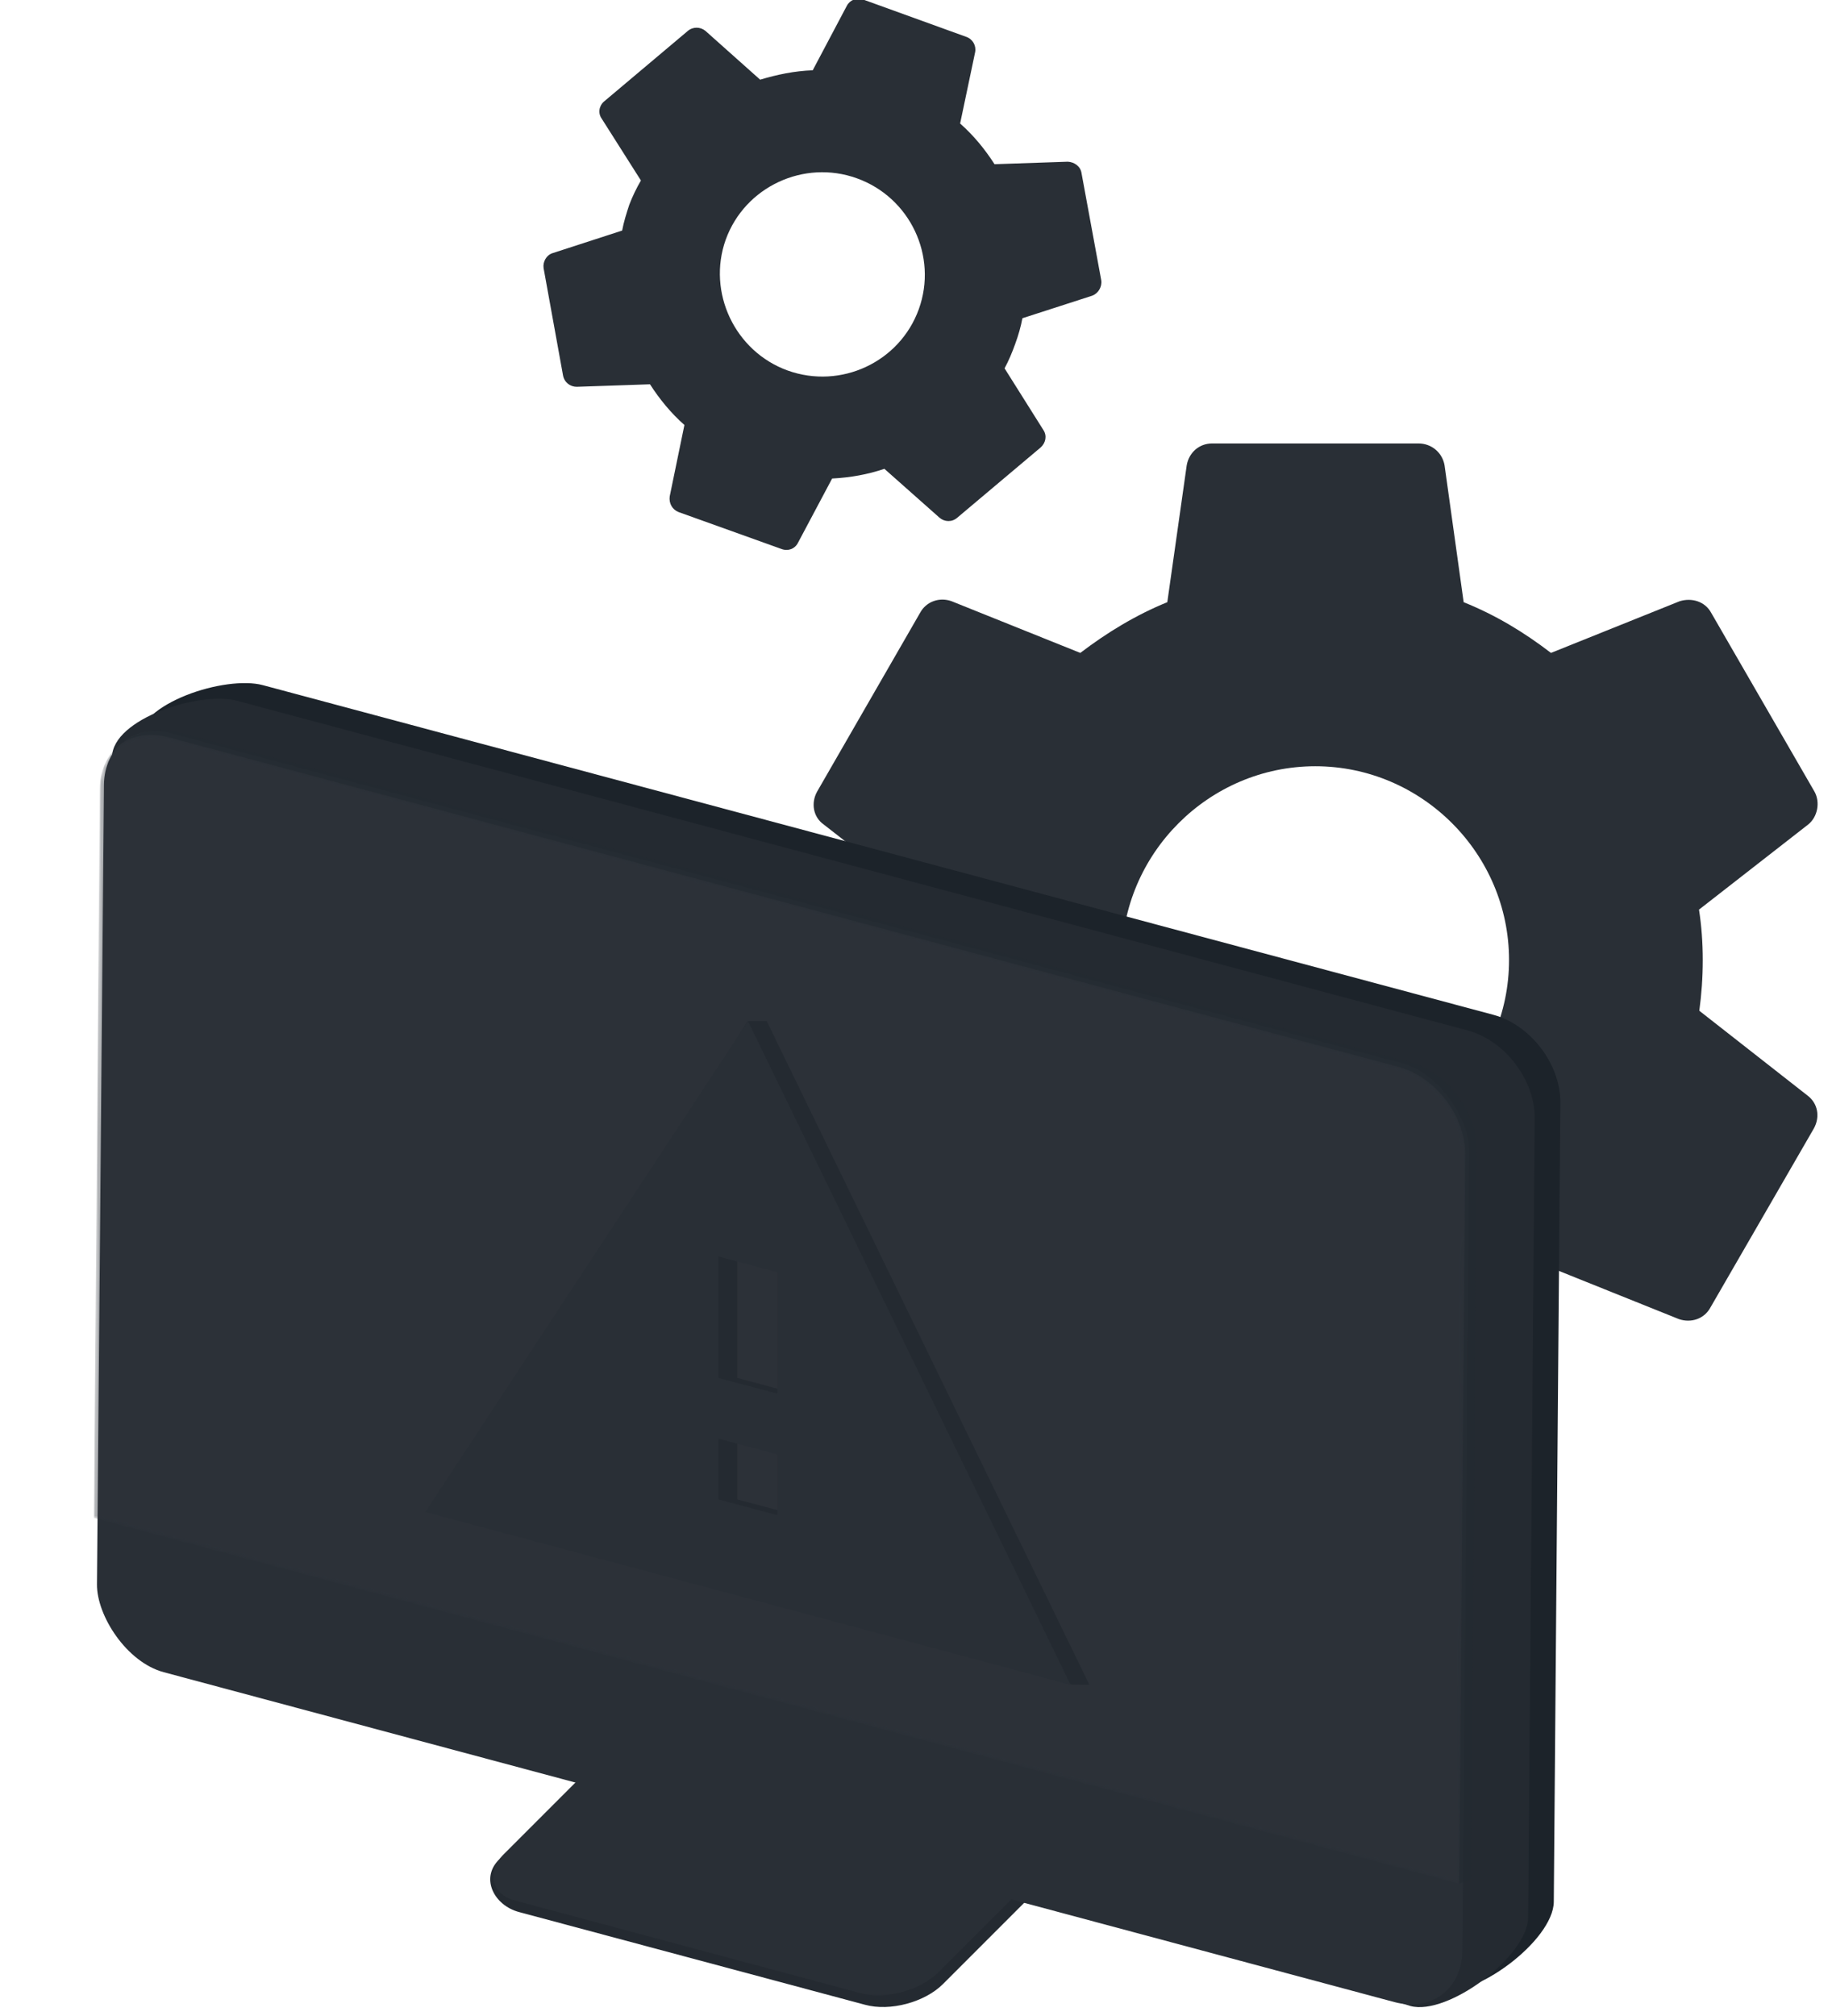 <svg xmlns="http://www.w3.org/2000/svg" xmlns:xlink="http://www.w3.org/1999/xlink" viewBox="0 0 585.4 643.8" height="643.9" width="585.4"><style>
@keyframes a0_t { 0% { transform: translate(420.3px,333.7px) rotate(0deg) translate(-160.5px,-165px); } 100% { transform: translate(420.3px,333.7px) rotate(360deg) translate(-160.5px,-165px); } }
@keyframes a1_t { 0% { transform: translate(262.8px,114.7px) rotate(0deg) translate(-89.5px,-88.7px); } 100% { transform: translate(262.8px,114.7px) rotate(-360deg) translate(-89.5px,-88.7px); } }
@keyframes a2_t { 0% { transform: translate(30px,260.2px); animation-timing-function: cubic-bezier(.4,0,.6,1); } 23.3% { transform: translate(0px,260.2px); } 66.64% { transform: translate(0px,260.2px); animation-timing-function: cubic-bezier(.4,0,.6,1); } 100% { transform: translate(30px,260.2px); } }
@keyframes a3_t { 0% { transform: translate(135.9px,353.2px); animation-timing-function: cubic-bezier(.4,0,1,1); } 23.3% { transform: translate(105.9px,353.2px); animation-timing-function: cubic-bezier(0,0,.6,1); } 43.3% { transform: translate(55.9px,353.2px); animation-timing-function: cubic-bezier(.4,0,1,1); } 66.64% { transform: translate(105.9px,353.2px); animation-timing-function: cubic-bezier(0,0,.6,1); } 100% { transform: translate(135.9px,353.2px); } }
</style><defs><symbol id="Symbol-1" preserveAspectRatio="none" width="585.4" height="643.9" viewBox="0 0 585.4 643.9" overflow="visible" fill="none"><g transform="translate(0,-27.1)"><path d="M283.2 181.2c.7-5.2 1.1-10.5 1.1-16.2c0-5.5-0.4-11-1.2-16.1l34.9-27.2c3-2.4 3.9-7.1 2-10.5l-33-57.1c-2-3.7-6.3-4.9-10.1-3.7l-41.1 16.5c-8.6-6.6-17.7-12.1-27.9-16.2l-6.1-43.7c-0.7-4.1-4.2-7-8.3-7h-66c-4.1 0-7.4 2.9-8.1 7l-6.2 43.7c-10.1 4.1-19.4 9.8-27.8 16.2l-41.1-16.5c-3.8-1.4-8.1 0-10.1 3.7l-32.9 57.1c-2 3.6-1.3 8.1 2.1 10.5l34.9 27.2c-0.9 5.1-1.6 10.8-1.6 16.1c0 5.3 .4 11 1.3 16.2l-34.9 27.1c-3.1 2.4-4 7.1-2.1 10.5l33 57.1c2.1 3.8 6.4 5 10.1 3.8l41.1-16.5c8.6 6.5 17.7 12 27.9 16.1l6.2 43.7c.8 4.1 4.1 7 8.2 7h66c4.1 0 7.6-2.9 8.1-7l6.2-43.7c10.1-4.1 19.4-9.6 27.8-16.1l41.1 16.5c3.8 1.3 8.1 0 10.1-3.8l33-57.1c2.1-3.8 1.2-8.1-2-10.5l-34.6-27.1Zm-122.7 45.7c-34 0-61.9-27.9-61.9-61.9c0-34 27.9-61.9 61.9-61.9c34 0 61.9 27.9 61.9 61.9c0 34-27.9 61.9-61.9 61.9Z" fill="#292f36" transform="translate(420.3,333.7) translate(-160.5,-165)" style="animation: 5s linear infinite both a0_t;"/><path d="M147.7 118.7c1.3-2.4 2.4-5 3.4-7.8c1-2.7 1.8-5.5 2.3-8.2l22.3-7.2c1.9-0.7 3.2-2.8 2.9-4.9l-6.3-34.2c-0.3-2.2-2.3-3.6-4.4-3.7l-23.4 .8c-3.1-4.8-6.6-9.1-11-13l4.8-22.8c.4-2.1-0.8-4.2-2.9-4.9l-32.9-11.9c-2-0.7-4.2 .1-5.2 2l-10.9 20.6c-5.8 .2-11.5 1.4-16.8 3l-17.5-15.6c-1.6-1.3-4-1.4-5.7 .1l-26.6 22.4c-1.7 1.4-2.1 3.8-0.8 5.6l12.5 19.7c-1.4 2.4-2.7 5.1-3.7 7.7c-0.9 2.7-1.8 5.6-2.3 8.3l-22.2 7.2c-2 .6-3.2 2.8-2.9 4.8l6.2 34.2c.4 2.3 2.3 3.7 4.4 3.7l23.4-0.8c3.1 4.8 6.7 9.2 11 13l-4.7 22.8c-0.3 2.2 .8 4.2 2.8 5l32.9 11.8c2.1 .8 4.3 0 5.3-2l10.9-20.5c5.8-0.3 11.4-1.3 16.7-3.1l17.6 15.6c1.6 1.4 4 1.5 5.7 0l26.6-22.4c1.7-1.5 2.1-3.8 .9-5.6l-12.4-19.7Zm-69.3 .7c-16.9-6.1-25.8-25-19.8-41.8c6.1-16.9 25-25.7 41.9-19.6c17 6.1 25.9 24.9 19.8 41.8c-6.1 16.9-24.9 25.7-41.9 19.6Z" fill="#292f36" transform="translate(262.8,114.7) translate(-89.5,-88.7)" style="animation: 5s linear infinite both a1_t;"/><g transform="translate(-18,245.2)"><path d="M62 18.7c.1-12.3 28.1-21.2 40-18l393.2 105.3c11.9 3.2 21.5 15.8 21.4 28.1l-2.1 255.2c-0.1 12.4-25.7 31.5-37.6 28.3l-377.3-117.1c-11.9-3.2-21.5-15.7-21.4-28.1l-16.2-253.7Z" fill="#1c232a"/><path d="M220.4 337.8c5.9-5.8 17-8.8 24.9-6.6l110.6 29.6c7.9 2.1 9.7 8.5 3.8 14.4l-40.4 40.4c-5.8 5.8-16.9 8.8-24.9 6.6l-110.5-29.6c-8-2.1-12.4-10.7-6.6-16.6l43.1-38.2Z" fill="#242a31"/><rect width="144.2" height="86.9" rx="14.9" fill="#292f36" transform="translate(268.4,373) rotate(15) skewX(-30) scale(1,.866) translate(-72.1,-43.5)"/><path d="M53.8 23.7c.1-12.3 28.1-21.2 40-18l393.2 105.3c11.9 3.2 21.5 15.8 21.4 28.1l-2.1 255.2c-0.1 12.4-25.7 31.5-37.6 28.3l-377.3-117.1c-12-3.2-21.5-15.7-21.4-28.1l-16.2-253.7Z" fill="#242a31"/><rect width="451.7" height="299.9" rx="22.3" fill="#292f36" transform="translate(268.3,218.7) rotate(15) skewX(14.5) scale(1,.968) translate(-225.9,-149.9)"/></g><g transform="translate(251,444.5) translate(-221,-184.3)" style="animation: 5s linear infinite both a2_t;"><path opacity=".6" fill-rule="evenodd" clip-rule="evenodd" d="M7.5 5.4c4-3.5 9.8-4.8 16.2-3.1l393.1 105.3c12 3.2 21.5 15.8 21.4 28.1l-1.9 232.8l3.7-1.3l1.9-233c.1-12.3-9.4-24.9-21.3-28.1l-393.2-105.3c-7.4-2-15-0.1-19.9 4.6Z" fill="#242a31"/><g mask="url(#Mask-1)" transform="translate(0,-13.5)"><path d="M1.9 32.3c.1-12.3 9.8-19.7 21.8-16.5l393.1 105.3c12 3.2 21.5 15.8 21.4 28.1l-1.9 232.9l-436.3-116.9l1.9-232.9Z" fill="#30363c" opacity=".4"/></g></g><g transform="translate(242,459.2) translate(-106.1,-106)" style="animation: 5s linear infinite both a3_t;"><path d="M6 156.8l200 55.1l6.2 .1l-103.1-212h-6.1l-97 156.8Zm112.5 1l-18.8-5v-19.4l18.8 5v19.4Zm0-38.8l-18.8-5v-38.8l18.8 5v38.8Z" fill="#242a31"/><path d="M0 156.8l206.2 55.2l-103.1-212l-103.1 156.8Zm112.5 1l-18.8-5v-19.4l18.8 5v19.4Zm0-38.8l-18.8-5v-38.8l18.8 5v38.8Z" fill="#292f36"/></g></g></symbol><mask id="Mask-1" style="mask-type: alpha;"><path d="M1.9 32.3c.1-12.3 9.8-19.7 21.8-16.5l393.1 105.3c12 3.2 21.5 15.8 21.4 28.1l-1.9 232.9l-436.3-116.9l1.9-232.9Z" fill="#40464b"/></mask></defs><use width="585.4" height="643.9" xlink:href="#Symbol-1" fill="none"/></svg>